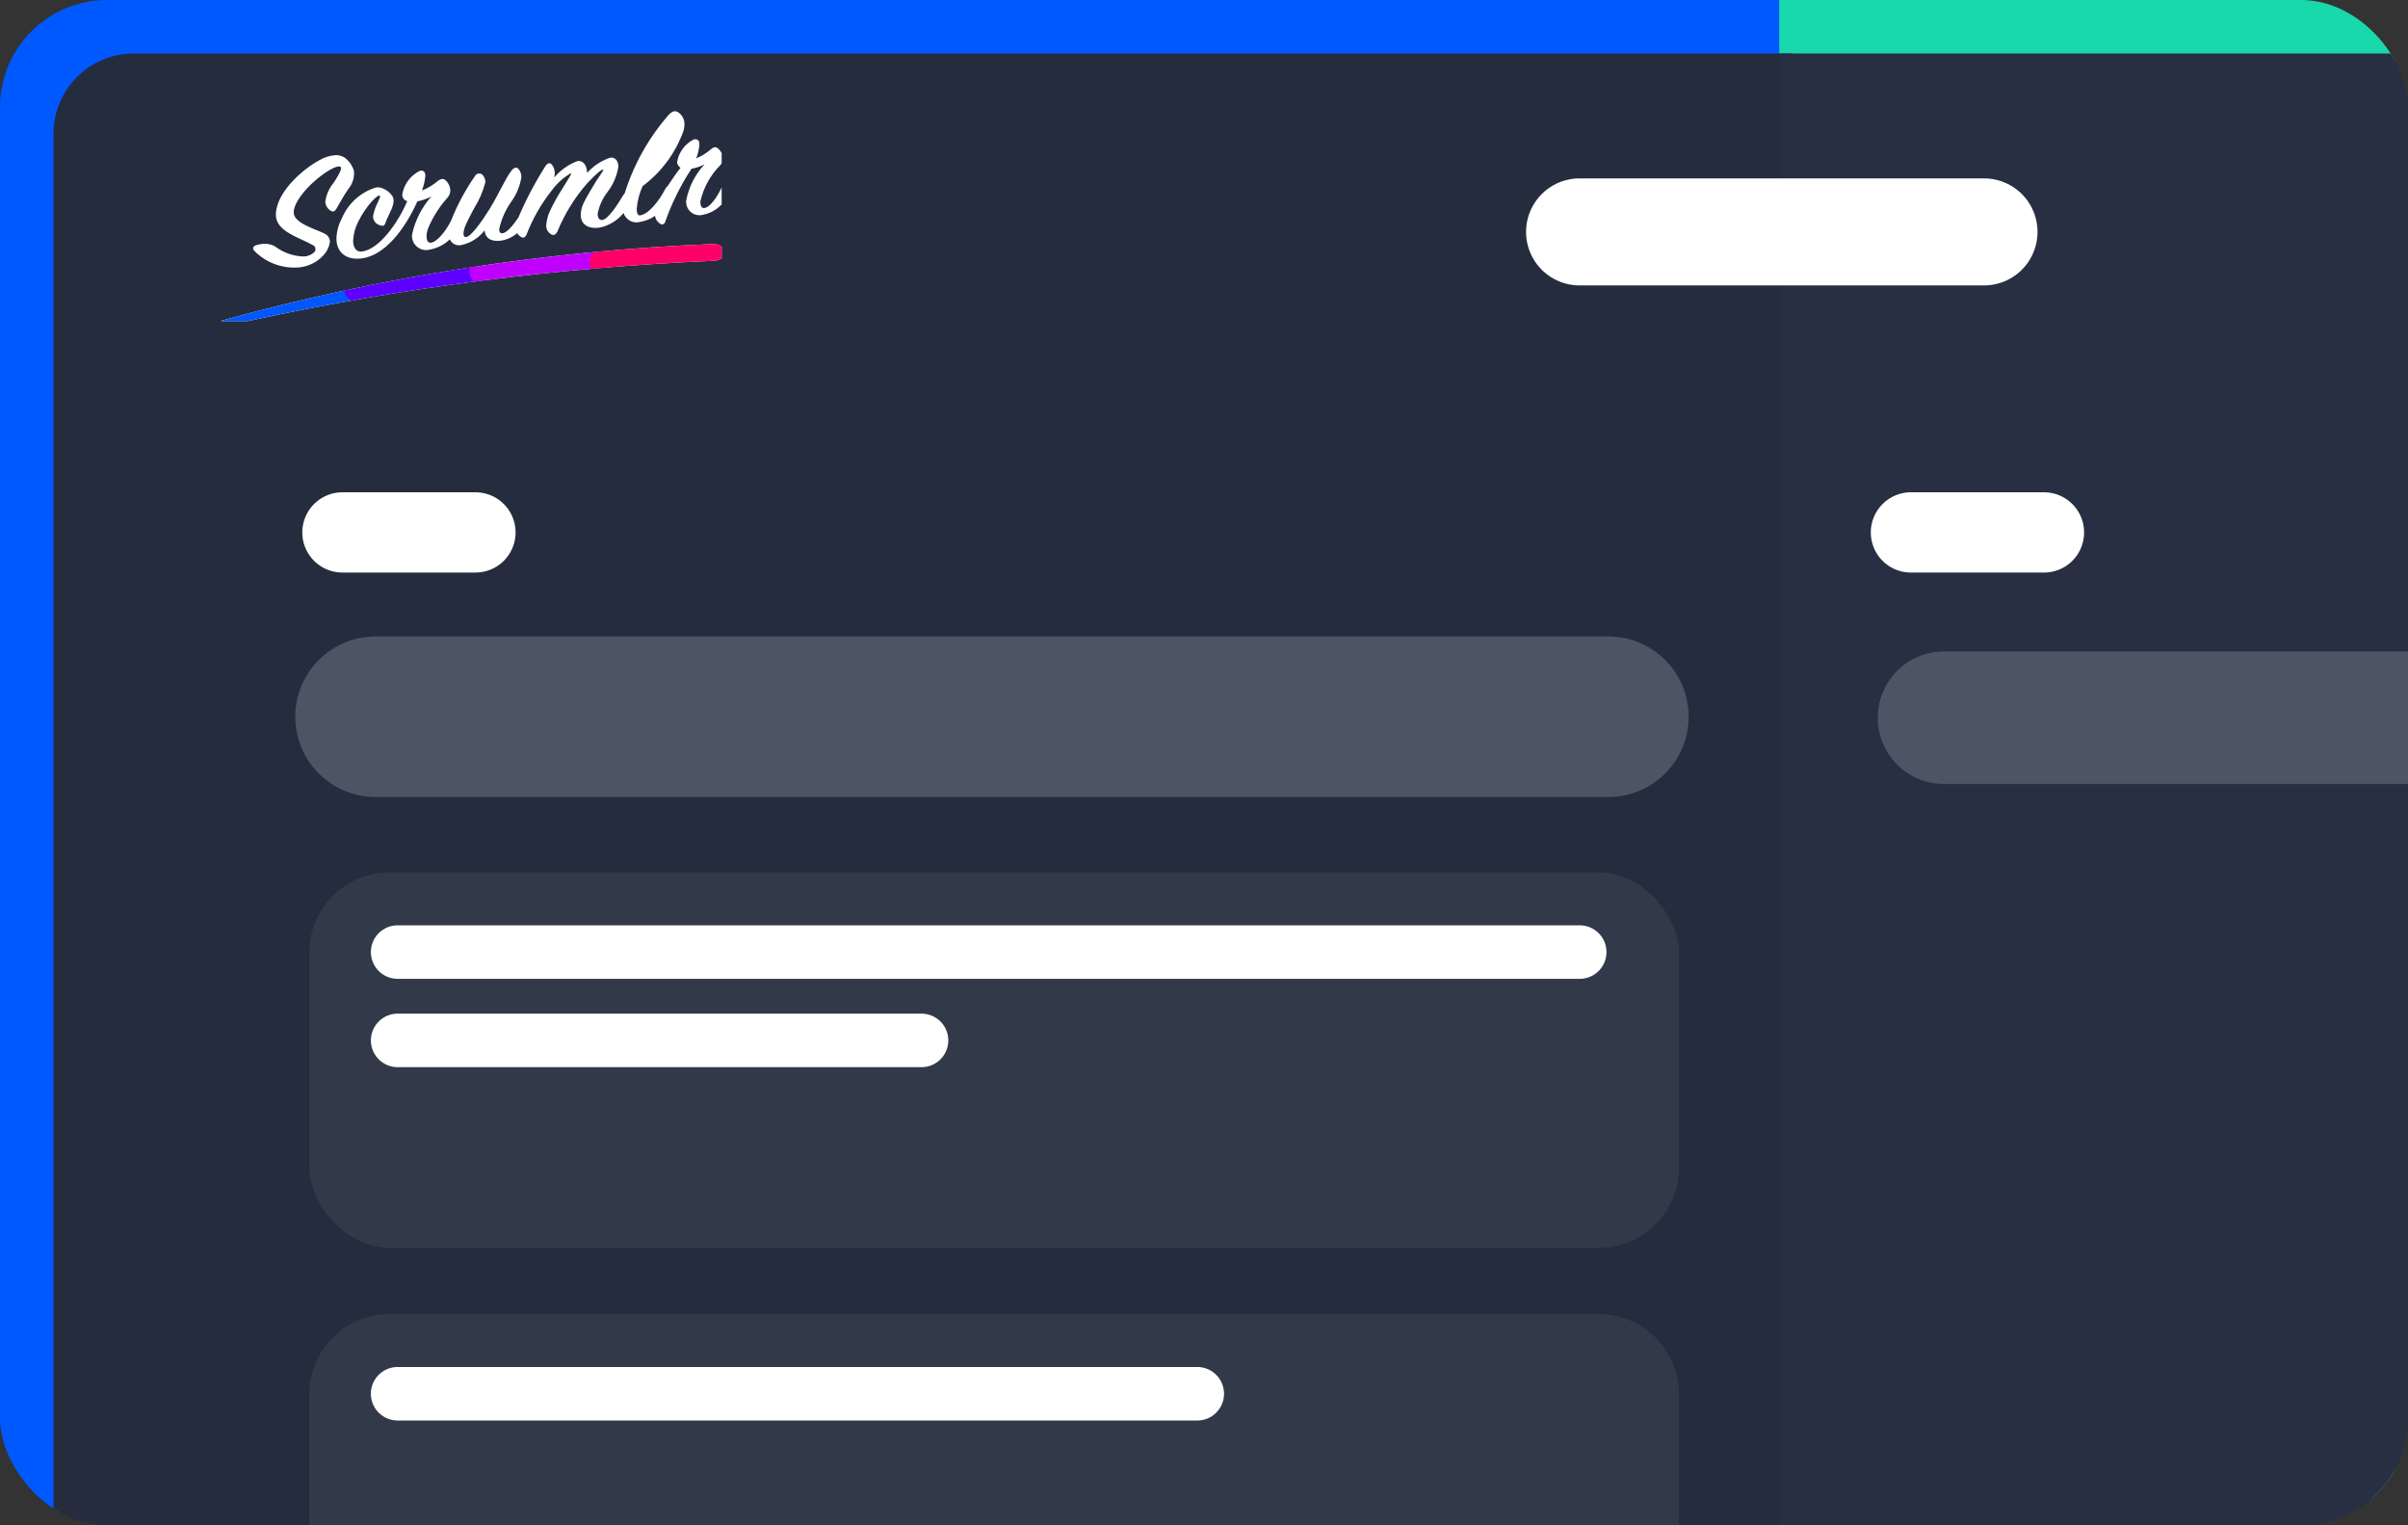 <svg xmlns="http://www.w3.org/2000/svg" xmlns:xlink="http://www.w3.org/1999/xlink" width="90" height="57" viewBox="0 0 90 57"><rect x="0" y="0" width="90" height="57" fill="#333333" stroke="none"/><defs><clipPath id="a"><rect width="90" height="57" rx="4" transform="translate(718 420)" fill="none"/></clipPath><clipPath id="b"><path d="M0-40.172a81.071,81.071,0,0,1,18.365-2.864c.243-.009.447.134.447.313s-.175.3-.4.312A102.312,102.312,0,0,0,1.049-40.172c0,.027-1.049.16-1.049,0m16.506-6.485a3.078,3.078,0,0,1,.428-.658c.04.02-.047.307-.274.695a4.805,4.805,0,0,1-.668.884c.047-.113.341-.622.514-.92M4.193-46.35a.586.586,0,0,1,.407.079.978.978,0,0,1,.354.494.907.907,0,0,1-.2.672c-.16.222-.354.573-.447.736-.06.108-.134.168-.261.059a.391.391,0,0,1-.16-.318,1.375,1.375,0,0,1,.307-.693l.054-.083.035-.056c.134-.214.241-.424.165-.465-.247-.137-1.71.974-1.744,1.7-.02.417.9.656,1.155.8a.344.344,0,0,1,.2.294A.947.947,0,0,1,3.8-42.6a1.414,1.414,0,0,1-.9.437,2.1,2.1,0,0,1-1.664-.613c-.093-.095-.047-.17.047-.213a1.015,1.015,0,0,1,.207-.046.789.789,0,0,1,.521.09,1.836,1.836,0,0,0,1.089.374.6.6,0,0,0,.354-.146.163.163,0,0,0-.007-.263,5.207,5.207,0,0,0-.473-.234l-.08-.037c-.427-.2-.857-.441-.857-.877,0-.854,1.042-1.735,1.644-2.052A1.388,1.388,0,0,1,4.193-46.35Zm12.52-1.508c.127-.136.247-.189.374-.092a.518.518,0,0,1,.22.43.827.827,0,0,1-.04.269A4.449,4.449,0,0,1,15.744-45.2a2.555,2.555,0,0,0-.221.851c0,.151.04.252.127.241.307-.04.695-.511.949-1a.3.3,0,0,1,.084-.1c.14-.216.305-.456.477-.678a.273.273,0,0,1-.127-.216,1.153,1.153,0,0,1,.634-.848c.14-.018.2.049.2.194a1.807,1.807,0,0,1-.12.518,1.944,1.944,0,0,0,.541-.334c.114-.09.18-.111.267-.041a.531.531,0,0,1,.194.377.426.426,0,0,1-.107.258,2.8,2.8,0,0,0-.741,1.352c0,.163.053.257.147.244.227-.029.494-.415.7-.875.053-.12.147-.138.207-.033a.5.5,0,0,1-.02.411,1.286,1.286,0,0,1-.935.749.5.5,0,0,1-.628-.528,2.723,2.723,0,0,1,.688-1.357,1.621,1.621,0,0,1-.488.164A9.025,9.025,0,0,0,16.6-43.9c-.027.116-.114.184-.234.08a.41.41,0,0,1-.159-.27,1.309,1.309,0,0,1-.549.224.509.509,0,0,1-.627-.331,1.539,1.539,0,0,1-.9.547c-.454.059-.7-.142-.7-.481a1.053,1.053,0,0,1,.1-.421c.107-.227.328-.595.481-.841.147-.226.307-.435.254-.428s-.194.088-.588.509a6.423,6.423,0,0,0-1.122,1.815c-.067.128-.16.159-.267.072a.362.362,0,0,1-.147-.326,1.6,1.6,0,0,1,.12-.48,6.648,6.648,0,0,1,.494-.892c.181-.306.368-.569.307-.561a2.334,2.334,0,0,0-.715.645,6.306,6.306,0,0,0-.942,1.647c-.047.107-.12.154-.234.074a.359.359,0,0,1-.115-.125,1.257,1.257,0,0,1-.6.28c-.394.051-.595-.105-.621-.384A1.449,1.449,0,0,1,8.97-43a.367.367,0,0,1-.43-.214,1.463,1.463,0,0,1-.752.386.529.529,0,0,1-.662-.561,3.149,3.149,0,0,1,.722-1.424,1.885,1.885,0,0,1-.521.181C6.845-43.562,6.1-42.611,5.249-42.5c-.615.08-.949-.253-.949-.743a1.728,1.728,0,0,1,.2-.748A2.031,2.031,0,0,1,5.77-45.148a.446.446,0,0,1,.234.02.8.8,0,0,1,.394.307c.1.188-.007.428-.134.689a2.3,2.3,0,0,0-.12.273c-.047.138-.073.173-.24.113a.34.34,0,0,1-.234-.334,1.767,1.767,0,0,1,.154-.466c.067-.141.133-.275.1-.3-.087-.052-.515.387-.8.956a1.772,1.772,0,0,0-.2.723c0,.264.114.425.307.412.655-.06,1.369-1.069,1.717-1.886a.238.238,0,0,1-.187-.252,1.2,1.2,0,0,1,.668-.884c.14-.018.194.057.194.195a1.965,1.965,0,0,1-.127.544,2.023,2.023,0,0,0,.581-.345c.1-.082.207-.121.294-.044a.554.554,0,0,1,.187.4.422.422,0,0,1-.114.266,4.088,4.088,0,0,0-.722,1.148.9.9,0,0,0-.053.289c0,.157.053.244.154.238.211-.01.554-.4.762-.826a8.193,8.193,0,0,1,.895-1.667.177.177,0,0,1,.287-.037.4.4,0,0,1,.1.276,3.537,3.537,0,0,1-.421.969l-.055.1c-.091.173-.178.343-.245.49-.12.267-.14.5.007.482.174-.023.528-.5.869-1.041.394-.654.568-1.1.808-1.423.094-.131.2-.17.281-.074a.455.455,0,0,1,.1.314,2.113,2.113,0,0,1-.374.9,2.858,2.858,0,0,0-.454,1.025c0,.113.04.171.127.159.161-.021.387-.283.591-.59a13.388,13.388,0,0,1,1.012-1.922c.087-.13.187-.137.254-.033a.513.513,0,0,1,.094.289.838.838,0,0,1-.02.172,2.093,2.093,0,0,1,.875-.616c.214-.028.354.18.354.444a2.018,2.018,0,0,1,.868-.571c.194-.019.3.137.3.344a2.108,2.108,0,0,1-.414.951,1.874,1.874,0,0,0-.361.812c0,.145.067.236.174.223.207-.027.534-.509.782-.924a.251.251,0,0,1,.052-.064A8.157,8.157,0,0,1,16.713-47.858Z" transform="translate(0 48)" fill="none" clip-rule="evenodd"/></clipPath><clipPath id="c"><path d="M-62,84.666H180.675V-84H-62Z" transform="translate(62 84)" fill="none"/></clipPath><clipPath id="d"><rect width="19" height="8" fill="none"/></clipPath><clipPath id="e"><path d="M0-40.094H19.043V-48H0Z" transform="translate(0 48)" fill="none"/></clipPath><clipPath id="f"><path d="M3-43.172a81.071,81.071,0,0,1,18.365-2.864c.243-.009.447.134.447.313s-.175.3-.4.312A102.313,102.313,0,0,0,4.049-43.172c0,.027-1.049.16-1.049,0m16.506-6.485a3.078,3.078,0,0,1,.428-.658c.04.02-.047.307-.274.695a4.805,4.805,0,0,1-.668.884c.047-.113.341-.622.514-.92M7.193-49.35a.586.586,0,0,1,.407.079.978.978,0,0,1,.354.494.907.907,0,0,1-.2.672c-.16.222-.354.573-.447.736-.06.108-.134.168-.261.059a.391.391,0,0,1-.16-.318,1.375,1.375,0,0,1,.307-.693l.054-.083.035-.056c.134-.214.241-.424.165-.465-.247-.137-1.71.974-1.744,1.7-.02.417.9.656,1.155.8a.344.344,0,0,1,.2.294A.947.947,0,0,1,6.8-45.6a1.414,1.414,0,0,1-.9.437,2.105,2.105,0,0,1-1.664-.613c-.093-.095-.047-.17.047-.213a1.015,1.015,0,0,1,.207-.046.789.789,0,0,1,.521.09,1.836,1.836,0,0,0,1.089.374.6.6,0,0,0,.354-.146.163.163,0,0,0-.007-.263,5.209,5.209,0,0,0-.473-.234l-.08-.037c-.427-.2-.857-.441-.857-.877,0-.854,1.042-1.735,1.644-2.052A1.388,1.388,0,0,1,7.193-49.35Zm12.52-1.508c.127-.136.247-.189.374-.092a.518.518,0,0,1,.22.43.827.827,0,0,1-.04.269A4.449,4.449,0,0,1,18.744-48.2a2.555,2.555,0,0,0-.221.851c0,.151.04.252.127.241.307-.04.695-.511.949-1a.3.3,0,0,1,.084-.1c.14-.216.305-.456.477-.678a.273.273,0,0,1-.127-.216,1.153,1.153,0,0,1,.634-.848c.14-.018.2.049.2.194a1.807,1.807,0,0,1-.12.518,1.944,1.944,0,0,0,.541-.334c.114-.09.18-.111.267-.041a.531.531,0,0,1,.194.377.426.426,0,0,1-.107.258,2.8,2.8,0,0,0-.741,1.352c0,.163.053.257.147.244.227-.029.494-.415.7-.875.053-.12.147-.138.207-.033a.5.5,0,0,1-.02.411,1.286,1.286,0,0,1-.935.749.5.5,0,0,1-.628-.528,2.723,2.723,0,0,1,.688-1.357,1.621,1.621,0,0,1-.488.164A9.025,9.025,0,0,0,19.6-46.9c-.027.116-.114.184-.234.08a.41.41,0,0,1-.159-.27,1.308,1.308,0,0,1-.549.224.509.509,0,0,1-.627-.331,1.539,1.539,0,0,1-.9.547c-.454.059-.7-.142-.7-.481a1.053,1.053,0,0,1,.1-.421c.107-.227.328-.595.481-.841.147-.226.307-.435.254-.428s-.194.088-.588.509a6.423,6.423,0,0,0-1.122,1.815c-.067.128-.16.159-.267.072a.362.362,0,0,1-.147-.326,1.6,1.6,0,0,1,.12-.48,6.648,6.648,0,0,1,.494-.892c.181-.306.368-.569.307-.561a2.334,2.334,0,0,0-.715.645,6.306,6.306,0,0,0-.942,1.647c-.047.107-.12.154-.234.074a.359.359,0,0,1-.115-.125,1.257,1.257,0,0,1-.6.28c-.394.051-.595-.105-.621-.384A1.449,1.449,0,0,1,11.97-46a.367.367,0,0,1-.43-.214,1.463,1.463,0,0,1-.752.386.529.529,0,0,1-.662-.561,3.149,3.149,0,0,1,.722-1.424,1.885,1.885,0,0,1-.521.181C9.845-46.562,9.1-45.611,8.249-45.5c-.615.08-.949-.253-.949-.743a1.728,1.728,0,0,1,.2-.748A2.031,2.031,0,0,1,8.77-48.148a.446.446,0,0,1,.234.02.8.8,0,0,1,.394.307c.1.188-.007.428-.134.689a2.3,2.3,0,0,0-.12.273c-.047.138-.073.173-.24.113a.34.34,0,0,1-.234-.334,1.767,1.767,0,0,1,.154-.466c.067-.141.133-.275.1-.3-.087-.052-.515.387-.8.956a1.772,1.772,0,0,0-.2.723c0,.264.114.425.307.412.655-.06,1.369-1.069,1.717-1.886a.238.238,0,0,1-.187-.252,1.2,1.2,0,0,1,.668-.884c.14-.018.194.057.194.195a1.965,1.965,0,0,1-.127.544,2.022,2.022,0,0,0,.581-.345c.1-.082.207-.121.294-.044a.554.554,0,0,1,.187.4.422.422,0,0,1-.114.266,4.088,4.088,0,0,0-.722,1.148.9.9,0,0,0-.053.289c0,.157.053.244.154.238.211-.01.554-.4.762-.826a8.193,8.193,0,0,1,.895-1.667.177.177,0,0,1,.287-.037.4.4,0,0,1,.1.276,3.537,3.537,0,0,1-.421.969l-.055.1c-.091.173-.178.343-.245.49-.12.267-.14.5.007.482.174-.023.528-.5.869-1.041.394-.654.568-1.1.808-1.423.094-.131.2-.17.281-.074a.455.455,0,0,1,.1.314,2.113,2.113,0,0,1-.374.9,2.858,2.858,0,0,0-.454,1.025c0,.113.04.171.127.159.161-.021.387-.283.591-.59a13.387,13.387,0,0,1,1.012-1.922c.087-.13.187-.137.254-.033a.513.513,0,0,1,.094.289.838.838,0,0,1-.02.172,2.093,2.093,0,0,1,.875-.616c.214-.028.354.18.354.444a2.018,2.018,0,0,1,.868-.571c.194-.019.3.137.3.344a2.108,2.108,0,0,1-.414.951,1.874,1.874,0,0,0-.361.812c0,.145.067.236.174.223.207-.027.534-.509.782-.924a.251.251,0,0,1,.052-.064A8.157,8.157,0,0,1,19.713-50.858Z" transform="translate(-3 51)" fill="none" clip-rule="evenodd"/></clipPath><clipPath id="g"><path d="M-59,81.666H183.675V-87H-59Z" transform="translate(59 87)" fill="none"/></clipPath><clipPath id="h"><rect width="20" height="3" fill="none"/></clipPath><clipPath id="i"><path d="M1.683-10.892l4.243-.44a.5.5,0,0,1,.554.422l0,.018a.48.48,0,0,1-.415.541l-.017,0-4.243.44a.5.5,0,0,1-.554-.422l0-.018a.48.48,0,0,1,.415-.541Z" transform="translate(-1.246 11.335)" fill="none" clip-rule="evenodd"/></clipPath><clipPath id="j"><path d="M3-18.035H21.875V-21H3Z" transform="translate(-3 21)" fill="none"/></clipPath><clipPath id="k"><path d="M30.644-15.892l4.243-.44a.5.5,0,0,1,.554.422l0,.018a.48.48,0,0,1-.415.541l-.017,0-4.243.44a.5.5,0,0,1-.554-.422l0-.018a.48.48,0,0,1,.415-.541Z" transform="translate(-30.206 16.335)" fill="none" clip-rule="evenodd"/></clipPath><clipPath id="m"><path d="M58.446-19.892l4.243-.44a.5.5,0,0,1,.554.422l0,.018a.48.48,0,0,1-.415.541l-.017,0-4.243.44a.5.5,0,0,1-.554-.422l0-.018a.48.48,0,0,1,.415-.541Z" transform="translate(-58.008 20.335)" fill="none" clip-rule="evenodd"/></clipPath><clipPath id="o"><path d="M85.089-21.892l4.243-.44a.5.5,0,0,1,.554.422l0,.018a.48.48,0,0,1-.415.541l-.017,0-4.243.44a.5.5,0,0,1-.554-.422l0-.018a.48.48,0,0,1,.415-.541Z" transform="translate(-84.652 22.335)" fill="none" clip-rule="evenodd"/></clipPath></defs><g transform="translate(-718 -420)" clip-path="url(#a)"><g transform="translate(-32 43)"><rect width="23.5" height="56" transform="translate(816 377)" fill="#19d8ac"/><rect width="66.5" height="56.5" transform="translate(750 377)" fill="#0058ff"/><path d="M3,0H65a0,0,0,0,1,0,0V55a0,0,0,0,1,0,0H0a0,0,0,0,1,0,0V3A3,3,0,0,1,3,0Z" transform="translate(752 379)" fill="#252c3d"/><rect width="23.5" height="55" transform="translate(816.5 379)" fill="#282f42"/><g transform="translate(761.56 409.6)"><rect width="51.193" height="14.03" rx="3" fill="#323949"/><path d="M4070.119,9387.108H4114.3" transform="translate(-4066.817 -9384.13)" fill="none" stroke="#fff" stroke-linecap="round" stroke-width="2"/><path d="M4070.119,9387.108H4089.7" transform="translate(-4066.817 -9380.829)" fill="none" stroke="#fff" stroke-linecap="round" stroke-width="2"/></g><path d="M3,0H48.193a3,3,0,0,1,3,3V7.894a0,0,0,0,1,0,0H0a0,0,0,0,1,0,0V3A3,3,0,0,1,3,0Z" transform="translate(761.56 426.106)" fill="#323949"/><path d="M4070.12,9387.108h4.972" transform="translate(-3307.322 -8990.212)" fill="none" stroke="#fff" stroke-linecap="round" stroke-width="3"/><path d="M4073.062,9395.453h46.078" transform="translate(-3309.026 -8991.669)" fill="none" stroke="#4d5565" stroke-linecap="round" stroke-width="6"/><path d="M4070.12,9387.108h4.972" transform="translate(-3248.698 -8990.212)" fill="none" stroke="#fff" stroke-linecap="round" stroke-width="3"/><path d="M2.476,0H19.817a0,0,0,0,1,0,0V4.952a0,0,0,0,1,0,0H2.476A2.476,2.476,0,0,1,0,2.476v0A2.476,2.476,0,0,1,2.476,0Z" transform="translate(820.183 401.346)" fill="#4d5565"/><path d="M4070.121,9387.108h15.116" transform="translate(-3261.084 -9001.442)" fill="none" stroke="#fff" stroke-linecap="round" stroke-width="4"/><path d="M4070.119,9387.108h29.888" transform="translate(-3305.258 -8958.025)" fill="none" stroke="#fff" stroke-linecap="round" stroke-width="2"/><g transform="translate(758.274 381.156)"><g clip-path="url(#b)"><g transform="translate(-10.448 -5.93)" clip-path="url(#c)"><g transform="translate(10.146 5.774)" style="isolation:isolate"><g transform="translate(0 0)" clip-path="url(#d)"><g transform="translate(0.302 0.156)" clip-path="url(#e)"><path d="M-1-49H18.38v8.236H-1Z" transform="translate(0.831 48.835)" fill="#fff"/></g></g></g></g></g><g clip-path="url(#f)"><g transform="translate(-10.448 -5.93)" clip-path="url(#g)"><g transform="translate(9.146 10.773)" style="isolation:isolate"><g transform="translate(0 0)" clip-path="url(#h)"><g transform="translate(1.007 1.69)" clip-path="url(#i)"><g transform="translate(0.296 -1.592)" clip-path="url(#j)"><path d="M.859-15.527l5.413-.65.288,2.293-5.413.65Z" transform="translate(-1.22 16.971)" fill="#0057ff"/></g></g><g transform="translate(5.887 0.866)" clip-path="url(#k)"><g transform="translate(-4.585 -0.768)" clip-path="url(#j)"><path d="M27.81-20.723l5.746-.69.3,2.411-5.746.69Z" transform="translate(-23.629 21.344)" fill="#5e00ff"/></g></g><g transform="translate(10.572 0.207)" clip-path="url(#m)"><g transform="translate(-9.27 -0.11)" clip-path="url(#j)"><path d="M55.611-24.723l5.746-.69.3,2.411-5.746.69Z" transform="translate(-46.745 24.685)" fill="#c000ff"/></g></g><g transform="translate(15.063 -0.122)" clip-path="url(#o)"><g transform="translate(-13.76 0.22)" clip-path="url(#j)"><path d="M82.435-25.142l5.558-.667.27,2.151-5.558.667Z" transform="translate(-69.048 25.017)" fill="#ff0069"/></g></g></g></g></g></g></g></g></g></svg>